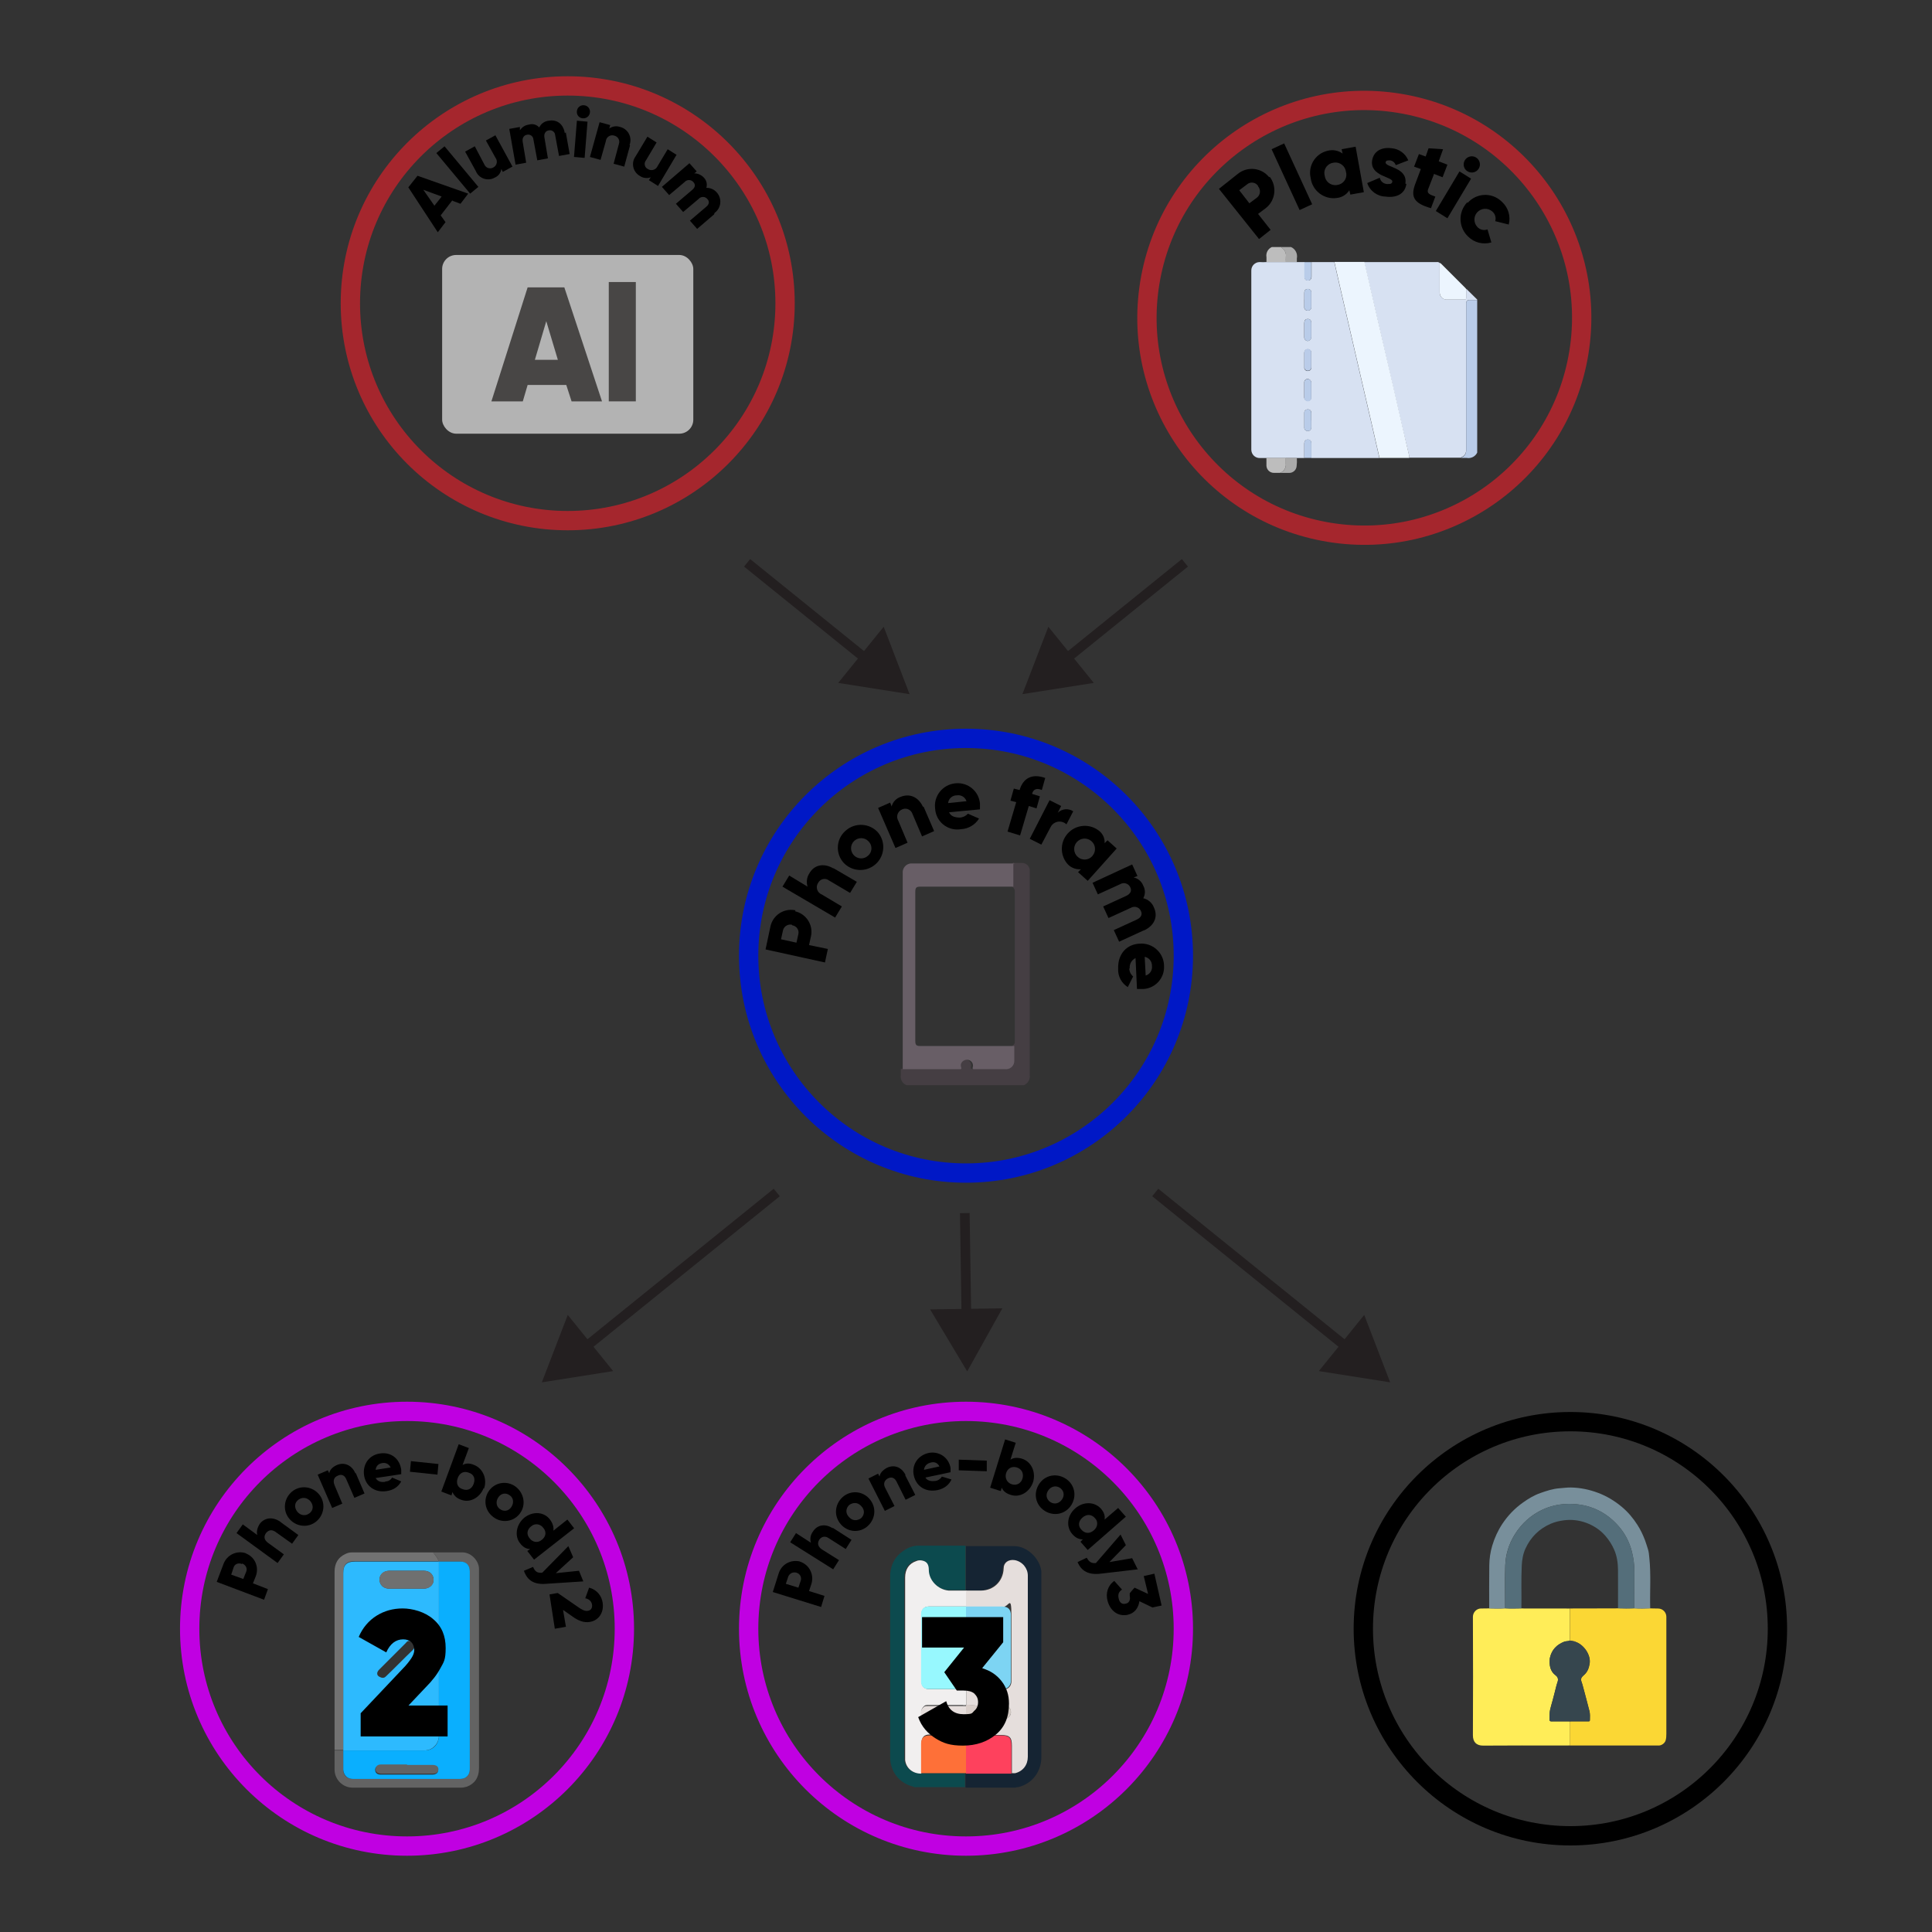<?xml version="1.0" encoding="UTF-8"?><svg id="Layer_1" xmlns="http://www.w3.org/2000/svg" viewBox="0 0 400 400"><rect x="0" y="0" width="400" height="400" fill="#333333" stroke="none"/><defs><style>.cls-1{stroke:#a5262d;}.cls-1,.cls-2,.cls-3,.cls-4{stroke-width:4px;}.cls-1,.cls-2,.cls-3,.cls-4,.cls-5{stroke-miterlimit:10;}.cls-1,.cls-2,.cls-3,.cls-4,.cls-5,.cls-6{fill:none;}.cls-2{stroke:#000;}.cls-3{stroke:#0018c6;}.cls-7{fill:#727272;}.cls-8{fill:#0c4a4e;}.cls-9{fill:#546e7a;}.cls-4{stroke:#c000e2;}.cls-10{fill:#d9cfca;}.cls-11{fill:#626363;}.cls-12{fill:#e5dedc;}.cls-13{fill:#453e43;}.cls-14{fill:#97f8fe;}.cls-15{fill:#f1efef;}.cls-16{fill:#bacce9;}.cls-17{fill:#c7c7c7;}.cls-18{fill:#fe7038;}.cls-19{fill:#bdbdbd;}.cls-20{fill:#93dbfe;}.cls-21{fill:#ecf5fe;}.cls-22{fill:#ffed58;}.cls-23{fill:#152433;}.cls-5{stroke:#231f20;stroke-width:2px;}.cls-24{fill:#685e66;}.cls-25{fill:#36464e;}.cls-26{fill:#fe415d;}.cls-27{fill:#6f7070;}.cls-28{fill:#0aaffe;}.cls-29{fill:#e6dedc;}.cls-30{fill:#b9cce9;}.cls-31{fill:#aaa;}.cls-32{fill:#788f9b;}.cls-33{fill:#484645;}.cls-34{fill:#636363;}.cls-35{fill:#b3b3b3;}.cls-36{fill:#d0c8c3;}.cls-37{fill:#fbd734;}.cls-38{fill:#d7e1f2;}.cls-39{fill:#7dd4f3;}.cls-40{fill:#231f20;}.cls-41{fill:#2dbafe;}</style></defs><line class="cls-6" x1="154.68" y1="116.53" x2="188.32" y2="143.71"/><line class="cls-5" x1="154.68" y1="116.53" x2="179.96" y2="136.95"/><polygon class="cls-40" points="173.54 141.39 188.32 143.72 182.96 129.76 173.54 141.39"/><line class="cls-6" x1="245.32" y1="116.53" x2="211.68" y2="143.71"/><line class="cls-5" x1="245.32" y1="116.53" x2="220.05" y2="136.95"/><polygon class="cls-40" points="217.05 129.76 211.68 143.71 226.46 141.39 217.05 129.76"/><circle class="cls-1" cx="117.54" cy="62.79" r="45"/><rect class="cls-35" x="91.54" y="52.79" width="52" height="37" rx="2.9" ry="2.9"/><path class="cls-33" d="m118.34,83.1l-1.1-3.4h-8l-1,3.4h-6.5l7.5-23.6h7.6l7.8,23.6h-6.3Zm-7.6-8.6h4.76l-2.4-8-2.36,8Z"/><path class="cls-33" d="m126.04,83.1v-24.71h5.6v24.71h-5.6Z"/><path d="m93.64,41.49l-2.4,3.1,1,1.4-1.6,2.1-6.1-9.3,1.9-2.4,10.5,3.7-1.6,2.1-1.6-.6-.1-.1Zm-2.2-.8l-3.8-1.4,2.3,3.3,1.5-1.9Z"/><path d="m90.34,31.69l1.7-1.4,7,8.4-1.7,1.4-7-8.4Z"/><path d="m102.5,27.89l3.6,6.6-2,1.1-.3-.6c-.11.81-.64,1.49-1.4,1.8-1.33.74-3.01.25-3.75-1.08-.06-.1-.11-.21-.15-.32l-2.2-4,2-1.1,2,3.8c.29.65,1.06.94,1.71.65.03-.01.06-.03.09-.05.67-.32.95-1.12.63-1.79-.04-.07-.08-.15-.13-.21l-2-3.6,2-1.1-.1-.1Z"/><path d="m117.14,27.39l.8,4.5-2.2.4-.8-4.3c-.03-.6-.54-1.05-1.14-1.02-.06,0-.11.01-.16.02-.7.1-1.1.7-.9,1.6l.7,4.2-2.2.4-.8-4.3c-.03-.6-.54-1.05-1.14-1.02-.06,0-.11.01-.16.02-.7.1-1.1.7-.9,1.6l.7,4.2-2.2.4-1.3-7.4,2.2-.4v.7c.41-.67,1.12-1.11,1.9-1.2.76-.23,1.58,0,2.1.6.37-.79,1.13-1.33,2-1.4,1.7-.3,3,.7,3.3,2.6l.2-.2Z"/><path d="m119.44,24.99l2.2.2-.6,7.5-2.2-.2.6-7.5Zm0-2c.08-.75.75-1.29,1.5-1.2.75.08,1.29.75,1.2,1.5s-.75,1.29-1.5,1.2c0,0,0,0,0,0-.72-.05-1.26-.66-1.21-1.38,0-.04,0-.08.01-.12Z"/><path d="m130.44,30.1l-1.2,4.4-2.2-.6,1.1-4.1c.24-.68-.11-1.42-.78-1.66-.04-.01-.08-.03-.12-.04-.69-.26-1.46.08-1.72.76-.04.11-.07.22-.08.34l-1.1,3.9-2.2-.6,2-7.2,2.2.6-.2.7c.67-.47,1.53-.58,2.3-.3,1.49.39,2.38,1.91,2,3.4-.03.1-.06.2-.1.3l.1.1Z"/><path d="m140.04,32.1l-3.8,6.4-1.9-1.2.4-.6c-.77.29-1.63.18-2.3-.3-1.32-.77-1.78-2.46-1.01-3.78.06-.11.13-.22.21-.32l2.4-4,1.9,1.2-2.2,3.7c-.41.5-.34,1.24.16,1.65.07.06.15.11.24.15.63.41,1.48.23,1.89-.4.04-.06.08-.13.11-.2l2.1-3.5,1.9,1.2h-.1Z"/><path d="m147.84,44.39l-3.5,3-1.5-1.7,3.4-2.9c.6-.5.7-1.1.2-1.6-.43-.5-1.18-.55-1.68-.12-.04.04-.08.08-.12.12l-3.2,2.7-1.5-1.7,3.4-2.9c.6-.5.7-1.1.2-1.6-.43-.5-1.18-.55-1.68-.12-.04.04-.08.08-.12.12l-3.2,2.7-1.5-1.7,5.7-4.9,1.5,1.7-.5.4c.76,0,1.49.34,2,.9.54.56.73,1.36.5,2.1.85-.02,1.66.35,2.2,1,1.03,1.19.9,3-.29,4.03-.07.06-.14.11-.21.17l-.1.3Z"/><circle class="cls-1" cx="282.46" cy="65.79" r="45" transform="translate(172.27 334.07) rotate(-80.78)"/><path d="m262.87,36.59c1.57,2.02,1.21,4.92-.8,6.5l-1.6,1.2,2.6,3.3-2.4,1.9-8.3-10.39,3.9-3.1c1.97-1.6,4.87-1.31,6.47.66,0,.01.02.02.03.04l.1-.11Zm-2.4,1.9c-.47-.71-1.43-.9-2.14-.43-.06.04-.11.08-.16.13l-1.6,1.2,2.1,2.7,1.6-1.2c.69-.56.79-1.58.23-2.27,0-.01-.02-.02-.03-.03v-.1Z"/><path d="m263.27,30.89l2.6-1.2,5.8,12.6-2.6,1.2-5.8-12.6Z"/><path d="m280.67,30.39l1.7,9.4-2.8.5-.2-.9c-.58.9-1.53,1.49-2.6,1.6-2.61.37-5.03-1.46-5.4-4.07,0,0,0-.02,0-.03-.62-2.51.92-5.04,3.43-5.66.06-.01.11-.03.17-.04,1.04-.24,2.13-.03,3,.6l-.2-.9,2.8-.5h.1Zm-2,5.2c-.14-1.2-1.22-2.06-2.42-1.93-.06,0-.12.02-.18.03-1.17.14-2,1.2-1.87,2.36.01.11.04.23.07.34.14,1.2,1.22,2.06,2.42,1.93.06,0,.12-.02.18-.03,1.17-.14,2-1.2,1.87-2.36-.01-.11-.04-.23-.07-.34Z"/><path d="m291.17,38.1c-.3,2.2-2.3,2.9-4.3,2.6-1.73-.04-3.25-1.16-3.8-2.8l2.6-1.1c.14.73.76,1.26,1.5,1.3.7,0,1,0,1.1-.5.1-1-4.6-1.1-4.2-4.3.3-2.1,2.1-2.9,4.1-2.6,1.51.13,2.82,1.1,3.4,2.5l-2.6,1c-.16-.54-.64-.94-1.2-1-.5,0-.8,0-.9.4-.1,1.1,4.6,1,4.1,4.4l.2.1Z"/><path d="m296.87,36.1l-1.2,3.1c-.3.8.3,1.1,1.5,1.5l-.9,2.4c-3.6-1-4.2-2.4-3.3-4.9l1.2-3.2-1.4-.5,1-2.6,1.4.5.6-1.7,3,.2-.9,2.5,1.8.7-1,2.6-1.8-.7v.1Z"/><path d="m302.17,35.49l2.4,1.5-4.9,8.2-2.4-1.5,4.9-8.2Zm1.1-2.3c.47-.8,1.5-1.07,2.3-.6s1.07,1.5.6,2.3c-.47.8-1.5,1.07-2.3.6-.8-.45-1.07-1.47-.62-2.26,0-.01.01-.02.02-.04h0Z"/><path d="m303.87,41.99c1.78-2.01,4.86-2.2,6.87-.41.08.07.15.14.23.21,1.3,1.19,1.84,2.99,1.4,4.7l-2.8-.7c.21-.73-.02-1.51-.6-2-.92-.82-2.33-.73-3.15.19-.76.86-.74,2.17.05,3.01.53.59,1.36.79,2.1.5l.8,2.7c-1.7.51-3.54.05-4.8-1.2-2.02-1.89-2.12-5.05-.23-7.07.01-.01.02-.02.03-.03l.1.1Z"/><path class="cls-38" d="m305.84,62.02v.08h-1.6q-.68,0-.68.69v30.31c.02.44-.13.87-.42,1.21-.19.21-.49.24-.68.45h-10.68c0-.09,0-.18,0-.27l-1.28-5.32c-.72-3.12-1.43-6.24-2.15-9.35-1.05-4.55-2.11-9.09-3.16-13.64-.92-4-1.84-7.97-2.75-11.92h15c.23-.04.46.02.63.18v6.2c.02.73.59,1.32,1.32,1.38h3.78c.28,0,.38-.09.38-.37v-1.83c.12,0,.17.11.24.18l2.05,2.02Z"/><path class="cls-30" d="m305.84,93.71c-.39.8-1.26,1.25-2.14,1.1h-1.23c.19-.2.49-.23.68-.45.29-.34.43-.77.41-1.21v-30.35q0-.69.69-.69h1.59v31.6Z"/><path class="cls-19" d="m262.21,54.17v-.9c-.16-.88.29-1.75,1.1-2.12h2c0,.08.04.15.11.19.59.39.91,1.09.81,1.79-.02.37-.02.75,0,1.12h-3.93l-.09-.08Z"/><path class="cls-31" d="m266.21,54.25v-1.12c.11-.7-.21-1.41-.81-1.79-.06-.04-.1-.11-.1-.19h2c.9.4,1.4,1.38,1.2,2.34v.76h-2.29Z"/><path class="cls-21" d="m291.78,94.8h-6.21c0-.06,0-.12,0-.18l-1.83-8-3.17-13.69c-1.07-4.62-2.14-9.24-3.2-13.87-.36-1.61-.73-3.22-1.1-4.83h6.23c.91,4,1.82,7.97,2.74,11.92,1.06,4.55,2.12,9.1,3.17,13.64.72,3.11,1.43,6.22,2.14,9.35.41,1.79.83,3.58,1.24,5.36,0,.1,0,.2-.01.3Z"/><path class="cls-21" d="m298.08,54.44c.14.02.26.1.34.21l5,5,.14.18v1.83c0,.28-.1.37-.37.37h-3.79c-.73-.06-1.29-.65-1.32-1.38v-6.21Z"/><path class="cls-38" d="m276.25,54.26c.37,1.61.74,3.22,1.1,4.83,1.06,4.63,2.13,9.26,3.2,13.87,1.07,4.61,2.13,9.18,3.17,13.69l1.83,8c0,.06,0,.12,0,.18h-14.05v-3c0-.52-.26-.81-.71-.82s-.75.29-.75.82v3h-9.21c-.96.02-1.74-.74-1.76-1.7,0-.01,0-.03,0-.04v-37.1c0-.95.76-1.72,1.71-1.73.02,0,.03,0,.05,0,.45.03.91.03,1.36,0h7.89v3c0,.51.27.81.71.82s.75-.29.75-.82v-3h4.71Zm-4.75,20.32v-1.55c0-.4-.33-.73-.73-.73s-.73.33-.73.73v3c-.05.38.23.73.61.78.05,0,.09,0,.14,0,.39,0,.71-.31.71-.71,0-.02,0-.05,0-.07v-1.45Zm-1.47,6.14v1.55c0,.4.33.73.73.73s.73-.33.73-.73v-3.06c-.03-.41-.35-.73-.76-.75-.38,0-.7.3-.7.68,0,.02,0,.04,0,.06v1.51h0Zm0-12.42v1.51c-.02.41.3.76.71.79.42-.05.74-.4.75-.82v-2.92c0-.54-.26-.83-.74-.82s-.71.29-.72.81,0,1,0,1.46h0Zm0-6.26v1.5c-.04.38.23.72.6.77.04,0,.08,0,.12,0,.39.02.72-.27.74-.65,0-.04,0-.08,0-.13v-2.92c.05-.38-.21-.72-.59-.78-.05,0-.09,0-.14,0-.46,0-.72.28-.72.8v1.41h-.01Zm1.47,25v-1.48c0-.51-.27-.8-.72-.8-.39-.02-.72.27-.74.65,0,.04,0,.08,0,.13v2.91c-.05.38.22.73.6.78.04,0,.08,0,.13,0,.46,0,.71-.29.72-.81s.01-.94.01-1.41v.02Z"/><path class="cls-30" d="m271.5,54.27v3c0,.54-.29.84-.75.83s-.7-.31-.71-.83v-3h1.46Z"/><path class="cls-19" d="m262.29,94.81h3.92v1.18c.1.83-.39,1.63-1.18,1.91h-1.22c-.85.04-1.57-.62-1.61-1.47,0-.05,0-.1,0-.14v-1.41l.09-.07Z"/><path class="cls-31" d="m265.03,97.9c.79-.28,1.28-1.08,1.18-1.91v-1.18h2.29c.04.6.02,1.21-.06,1.81-.12.78-.82,1.34-1.61,1.29h-1.8Z"/><path class="cls-30" d="m270.05,94.8v-3c0-.53.29-.83.75-.82s.71.31.71.82v3h-1.46Z"/><path class="cls-17" d="m262.29,54.25h-.1s0-.06,0-.09l.1.09Z"/><path class="cls-17" d="m262.29,94.81l-.08.08s0-.05,0-.08h.08Z"/><path class="cls-16" d="m271.5,74.58v1.45c0,.4-.33.73-.73.73s-.73-.33-.73-.73v-3c-.04-.38.23-.73.62-.78.03,0,.06,0,.09,0,.39-.02.73.27.75.67,0,.04,0,.08,0,.11v1.55Z"/><path class="cls-30" d="m270.05,80.72v-1.51c-.03-.38.26-.71.64-.74.02,0,.04,0,.06,0,.41.02.73.34.75.75v3.06c.05.4-.24.76-.64.81-.4.05-.76-.24-.81-.64,0-.06,0-.11,0-.17-.01-.53,0-1.04,0-1.56Z"/><path class="cls-30" d="m270.05,68.31v-1.46c0-.52.26-.8.71-.81s.74.28.74.83v2.91c0,.42-.32.77-.74.82-.41-.02-.73-.36-.71-.77,0,0,0-.01,0-.02-.01-.5,0-1.01,0-1.5Z"/><path class="cls-30" d="m270.05,62.04v-1.41c0-.52.26-.8.72-.8.38-.03.71.26.73.64,0,.05,0,.09,0,.14v2.92c.04.38-.23.73-.61.78-.04,0-.08,0-.13,0-.44,0-.7-.28-.72-.77s.01-1,.01-1.5Z"/><path class="cls-30" d="m271.5,87.02v1.41c0,.52-.27.8-.72.81-.39.02-.72-.28-.74-.66,0-.04,0-.08,0-.13v-2.91c-.05-.38.21-.73.59-.78.05,0,.1,0,.15,0,.46,0,.71.29.71.8v1.46Z"/><circle class="cls-3" cx="200" cy="197.87" r="45"/><path class="cls-13" d="m209.8,178.67h1.9c.77.04,1.4.63,1.5,1.4v42.5c.12.89-.37,1.75-1.2,2.1h-24.3c-.85-.32-1.36-1.2-1.2-2.1v-1.3h11.7c.3,0,.5,0,.4-.4v-.77c.28-.61.97-.91,1.6-.7.63.19.99.86.8,1.5,0,0,0,0,0,0,0,.3,0,.4.3.4h6.6c.94,0,1.71-.77,1.7-1.72,0-.03,0-.05,0-.08v-3c.35-.16.55-.52.5-.9v-31.1c0-.37-.19-.71-.5-.9v-4.9l.2-.03Z"/><path class="cls-24" d="m209.8,178.67v4.9h-19.2c-.9,0-1.1.2-1.1,1.1v30.8c0,.9.2,1.1,1.1,1.1h19.4v3c.05.94-.67,1.75-1.62,1.8-.03,0-.05,0-.08,0h-6.6c-.3,0-.4-.1-.3-.4.19-.63-.16-1.3-.8-1.5,0,0,0,0,0,0-.63-.21-1.32.09-1.6.7-.1.26-.1.54,0,.8.1.4,0,.4-.4.4h-11.7v-40.6c-.09-1.01.65-1.91,1.66-2,.11-.01.22-.01.34,0h21.2l-.3-.1Z"/><path d="m164.6,188.67c2.34.53,3.82,2.85,3.3,5.2l-.4,1.8,3.9.8-.6,2.8-12.3-2.7,1-4.7c.48-2.36,2.77-3.89,5.13-3.41.02,0,.04,0,.07.01l-.1.2Zm-.6,2.8c-.82-.21-1.66.28-1.88,1.1,0,.03-.02.06-.02.1l-.4,1.8,3.2.7.4-1.8c.17-.82-.36-1.61-1.18-1.78-.04,0-.08-.01-.12-.02v-.1Z"/><path d="m172.6,179.77l4.8,2.8-1.4,2.3-4.4-2.6c-.65-.49-1.57-.37-2.06.28-.05.07-.1.14-.14.22-.51.72-.33,1.72.39,2.23.1.07.2.13.31.17l4.2,2.5-1.4,2.3-10.9-6.4,1.4-2.3,3.8,2.3c-.3-.95-.16-1.98.4-2.8.9-1.6,2.8-2.2,4.9-1h.1Z"/><path d="m174.7,178.67c-1.74-1.88-1.63-4.83.25-6.57.05-.04.1-.09.15-.13,1.96-1.74,4.96-1.56,6.7.4,1.66,2.03,1.36,5.02-.67,6.68-1.92,1.56-4.71,1.4-6.43-.38h0Zm5.1-4.5c-.8-.83-2.12-.85-2.96-.05s-.85,2.12-.05,2.96c.78.81,2.07.86,2.91.1.85-.7.97-1.96.27-2.82-.05-.07-.11-.13-.17-.18Z"/><path d="m191.2,166.97l2.2,5.1-2.5,1.1-2-4.7c-.28-.8-1.15-1.23-1.96-.96-.05.02-.1.04-.14.06-.85.33-1.27,1.28-.94,2.12.04.1.08.19.14.28l1.9,4.5-2.5,1.1-3.6-8.3,2.5-1.1.3.8c.25-.95.97-1.7,1.9-2,1.7-.7,3.6-.1,4.6,2.1l.1-.1Z"/><path d="m198.7,169.27c.65-.03,1.26-.32,1.7-.8l2.3,1c-.8,1.29-2.18,2.12-3.7,2.2-2.5.44-4.89-1.22-5.33-3.72-.03-.19-.06-.38-.07-.58-.3-2.56,1.53-4.88,4.1-5.18.07,0,.14-.01.2-.02,2.54-.22,4.77,1.66,4.99,4.19,0,.04,0,.07,0,.11v1.1l-6.4.6c.4.9,1.3,1.1,2.3,1.1h-.1Zm1.4-3.4c-.28-.84-1.13-1.35-2-1.2-.93-.02-1.72.68-1.8,1.6l3.9-.4h-.1Z"/><path d="m213.7,164.37l1.6.5-.7,2.5-1.6-.5-1.8,6.1-2.6-.8,1.8-6.1-1.2-.3.7-2.5,1.2.3c.7-2.4,2.5-3.5,5.3-2.5l-.7,2.5c-.9-.4-1.7-.3-2,.7v.1Z"/><path d="m222.2,167.97l-1.4,2.7c-.83-.79-2.14-.76-2.93.06-.15.16-.28.34-.37.54l-1.9,3.6-2.4-1.2,4.1-8,2.4,1.2-.7,1.4c.86-.84,2.19-.96,3.2-.3Z"/><path d="m231.2,175.67l-6,6.7-2-1.8.6-.6c-1,.08-1.99-.28-2.7-1-1.78-1.93-1.66-4.95.28-6.73,1.7-1.57,4.29-1.68,6.12-.27.81.61,1.27,1.59,1.2,2.6l.6-.6,2,1.8-.1-.1Zm-5,1.5c.77-.91.66-2.27-.25-3.04-.91-.77-2.27-.66-3.04.25-.75.89-.67,2.21.19,3,.85.8,2.19.77,3-.08.04-.04.07-.08.1-.12Z"/><path d="m236.7,192.67l-5,2.3-1.1-2.4,4.8-2.2c.8-.4,1.2-1,.8-1.8-.36-.73-1.24-1.03-1.97-.67-.05.02-.09.05-.13.07l-4.6,2.1-1.1-2.4,4.8-2.2c.8-.4,1.2-1,.8-1.8-.36-.73-1.24-1.03-1.97-.67-.05.02-.09.05-.13.07l-4.6,2.1-1.1-2.4,8.2-3.8,1.1,2.4-.8.3c.92.18,1.67.83,2,1.7.45.81.45,1.79,0,2.6,1,.23,1.83.94,2.2,1.9.9,1.9.1,3.7-1.9,4.7l-.3.1Z"/><path d="m233.8,200.47c.01.65.3,1.27.8,1.7l-1.1,2.2c-1.31-.81-2.08-2.26-2-3.8-.1-3.1,1.8-5.1,4.5-5.2,2.57-.18,4.81,1.76,4.99,4.33,0,.09.01.18.01.27.14,2.51-1.78,4.66-4.29,4.79-.07,0-.14,0-.21,0h-1.1l-.3-6.4c-.83.4-1.32,1.28-1.2,2.2l-.1-.1Zm3.4,1.5c.87-.25,1.43-1.1,1.3-2,.03-.91-.61-1.7-1.5-1.87l.2,3.87Z"/><line class="cls-6" x1="199.75" y1="251.16" x2="200.25" y2="283.93"/><line class="cls-5" x1="199.75" y1="251.16" x2="200.09" y2="273.17"/><polygon class="cls-40" points="192.57 271.1 200.25 283.93 207.53 270.87 192.57 271.1"/><line class="cls-6" x1="112.18" y1="286.2" x2="160.82" y2="246.89"/><line class="cls-5" x1="120.55" y1="279.43" x2="160.82" y2="246.89"/><polygon class="cls-40" points="117.55 272.24 112.18 286.2 126.95 283.87 117.55 272.24"/><line class="cls-6" x1="287.82" y1="286.2" x2="239.18" y2="246.89"/><line class="cls-5" x1="279.45" y1="279.43" x2="239.18" y2="246.89"/><polygon class="cls-40" points="273.05 283.87 287.82 286.2 282.45 272.24 273.05 283.87"/><circle class="cls-4" cx="200" cy="337.21" r="45"/><path d="m165.6,323.31c1.9.6,3,2.6,2.4,4.6l-.5,1.5,3.2,1-.7,2.3-10-3.1,1.2-3.8c.6-2,2.6-3,4.5-2.5h-.1Zm-.7,2.3c-.7-.2-1.4.1-1.7.8l-.5,1.5,2.6.8.5-1.5c.2-.7-.2-1.4-.9-1.6Z"/><path d="m172.4,316.31l3.9,2.5-1.2,1.9-3.6-2.3c-.8-.5-1.5-.2-1.9.4-.4.7-.3,1.4.6,2l3.5,2.2-1.2,1.9-8.9-5.6,1.2-1.9,3.1,2c-.2-.6-.2-1.5.4-2.3.8-1.3,2.4-1.8,4.1-.7v-.1Z"/><path d="m174.1,315.61c-1.5-1.7-1.3-4.1.3-5.6,1.6-1.5,4.1-1.4,5.6.3s1.3,4.1-.3,5.6c-1.6,1.5-4.1,1.4-5.6-.3Zm4.2-3.8c-.7-.8-1.7-.8-2.5-.2-.7.7-.8,1.7,0,2.5.7.8,1.7.8,2.5.2.7-.7.8-1.7,0-2.5Z"/><path d="m187.4,305.41l2.1,4.1-2,1-1.9-3.8c-.4-.8-1.1-1-1.8-.6s-1,1.1-.5,2l1.9,3.7-2,1-3.4-6.7,2-1,.3.6c.1-.7.6-1.3,1.5-1.8,1.4-.7,3-.3,3.9,1.5h-.1Z"/><path d="m193.7,306.61c.6-.1,1.1-.5,1.3-.9l2,.6c-.5,1.1-1.5,1.9-2.9,2.2-2.5.5-4.4-.8-4.9-3s.8-4.2,3.1-4.7c2.1-.4,4.1.9,4.5,3.1v.9l-5.2,1.1c.4.7,1.2.8,2,.7h.1Zm.8-3c-.4-.8-1.1-1-1.8-.8-.8.2-1.3.7-1.4,1.5l3.2-.7Z"/><path d="m198.6,302.21l5.7.2v2.2l-5.8-.2v-2.2h.1Z"/><path d="m213.9,306.81c-.7,2.1-2.7,3.3-4.6,2.7-1-.3-1.6-.8-1.9-1.5l-.2.7-2.2-.7,3.1-10,2.2.7-1.1,3.5c.6-.4,1.4-.5,2.4-.2,1.9.6,2.9,2.7,2.3,4.8Zm-2.2-.7c.3-1.1-.2-2-1.2-2.3s-1.9.2-2.2,1.2.2,2,1.2,2.3,1.9-.2,2.2-1.2Z"/><path d="m215.1,307.31c1.2-1.9,3.6-2.4,5.5-1.2,1.9,1.2,2.4,3.6,1.2,5.5-1.2,1.9-3.6,2.4-5.5,1.2-1.9-1.2-2.4-3.6-1.2-5.5Zm4.8,3.1c.6-.9.3-1.9-.5-2.4s-1.8-.3-2.4.6-.3,1.9.5,2.4,1.8.3,2.4-.6Z"/><path d="m233.1,314.01l-7.9,6.9-1.5-1.7.5-.5c-.8,0-1.5-.3-2.2-1.1-1.3-1.5-1.1-3.8.6-5.3,1.7-1.5,4-1.4,5.3,0,.7.8.9,1.5.8,2.3l2.8-2.4,1.5,1.7.1.1Zm-6.6,2.8c.8-.7.9-1.8.2-2.5-.7-.8-1.7-.9-2.6-.1s-.9,1.8-.2,2.5c.7.8,1.7.9,2.6.1Z"/><path d="m235.6,324.91l-7.7.9c-2.5.3-4-.5-4.8-2.4l1.9-.9c.5.9,1,1.2,1.9,1.1l5.1-5.9,1.1,2.2-3.4,3.5,4.7-.8,1.1,2.2.1.1Z"/><path d="m233.6,334.31c-2.3.5-3.8-1-4.3-2.9-.4-1.5,0-3.1,1.4-4.1l1.6,1.8c-.6.4-.9.9-.7,1.8.2,1,.8,1.3,1.5,1.1.6-.1,1-.7.8-1.6v-.5c-.1,0,1-1.2,1-1.2l2.8,1.3-.9-3.7,2.2-.5,1.5,6.6-1.9.4-2.7-1.3c-.2,1.4-1,2.5-2.4,2.8h.1Z"/><path class="cls-8" d="m189.5,370.11c0-.2-.3-.1-.4-.2-2.9-.7-4.8-3.1-4.8-6.1v-37.4c0-2.7,1.3-4.7,3.7-5.9.6-.3,1.4-.5,2.1-.5h9.8v9.2h-3.7c-2.2-.2-4-2.1-4.1-4.3,0-1.1-.5-1.7-1.3-1.9-.5,0-.9,0-1.3.1-1.4.5-2.3,1.7-2.3,3.4v37.8c.2,1.7,1.7,2.9,3.3,2.8h9.3v2.9h-10.5l.2.1Z"/><path class="cls-23" d="m200,329.31v-9.2h10c2.7,0,5.3,2.6,5.6,5.2v38.5c0,3-1.9,5.5-4.8,6.2-.2,0-.4,0-.5.1h-10.4v-2.9h10.1c1.6-.4,2.6-1.7,2.6-3.4v-37.6c0-1.6-1.1-3-2.7-3.2-1.2-.2-2.2.5-2.3,1.7,0,2.6-2.1,4.5-4.7,4.6h-3.1.2Z"/><path class="cls-15" d="m190.7,367.21c-1.7,0-3.1-1.1-3.3-2.8v-37.8c0-1.7.8-2.9,2.3-3.4.4-.2.9-.2,1.3-.1.9.2,1.3.8,1.3,1.9,0,2.2,1.9,4.1,4.1,4.3h3.7v3.3h-7.8c-.9,0-1.5.6-1.5,1.5v14.1c0,.9.6,1.5,1.5,1.5h7.8v3.3c-.2,0-.5.1-.8,0h-7.1c-.2,0-.5,0-.7.1-.6.4-.9,1.1-.7,1.7s.8,1,1.5,1h7.8v3.3h-7.6c-1.1,0-1.7.5-1.7,1.7v6.2l-.1.2Z"/><path class="cls-18" d="m190.7,367.21v-6.2c0-1.1.5-1.7,1.7-1.7h7.6v7.8h-9.3v.1Z"/><path class="cls-12" d="m200,332.61v-3.3h3.1c2.6,0,4.6-1.9,4.7-4.6,0-1.2,1-1.9,2.3-1.7,1.6.3,2.7,1.7,2.7,3.2v37.5c0,1.7-1,3-2.6,3.4h-.7v-5.6c0-1.8-.4-2.3-2.3-2.3h-7.1v-3.3h1.6c.7,0,1.4-.6,1.4-1.3s-.5-1.4-1.2-1.5c-.6-.1-1.2,0-1.8,0h0v-3.3h7.6c1,0,1.7-.7,1.7-1.7v-13.6c0-4.5-.5-1.8-1.8-1.8h-7.5l-.1-.1Zm7.8,23.3c.8,0,1.5-.6,1.5-1.4s-.6-1.5-1.4-1.5h0c-.7,0-1.6.8-1.5,1.5,0,.6.4,1.4,1.4,1.4h0Z"/><path class="cls-26" d="m200,359.31h7.1c1.9,0,2.3.4,2.3,2.3v5.6h-9.4v-7.8h0v-.1Z"/><path class="cls-39" d="m200,332.61h7.5c1.2,0,1.8.6,1.8,1.8v13.6c0,1-.7,1.7-1.7,1.7h-7.6v-17h0v-.1Z"/><path class="cls-14" d="m200,332.71v17h-7.8c-.9,0-1.5-.6-1.5-1.5v-14.1c0-.9.6-1.5,1.5-1.5h7.8v.1Z"/><path class="cls-29" d="m200,356.01h-7.8c-.7,0-1.3-.4-1.5-1s.1-1.3.7-1.7c.2-.1.4-.1.7-.1h7.9v2.9h0v-.1Z"/><path class="cls-10" d="m200,355.91v-2.9h1.8c.7.2,1.2.8,1.2,1.5s-.7,1.3-1.4,1.3h-1.6v.1Z"/><path class="cls-36" d="m207.8,355.91c-1,0-1.4-.8-1.4-1.4,0-.7.8-1.5,1.5-1.5.8,0,1.5.7,1.4,1.5h0c0,.8-.6,1.4-1.5,1.4Z"/><path d="m203.4,345.41c1.7.5,3,1.4,4,2.7s1.5,2.8,1.5,4.6c0,2.8-.9,4.9-2.7,6.4s-4.1,2.3-6.8,2.3-4.1-.5-5.7-1.5-2.9-2.4-3.6-4.4l5.8-3.3c.5,1.8,1.7,2.7,3.6,2.7s1.7-.2,2.2-.7c.5-.4.8-1,.8-1.8s-.3-1.3-.8-1.8c-.5-.4-1.2-.6-2.2-.6h-1.4l-2.6-3.8,4.1-5.1h-8.7v-6.3h16.8v5.2l-4.3,5.3v.1Z"/><circle class="cls-4" cx="84.27" cy="337.21" r="45"/><path d="m50.87,321.61c1.9.7,2.8,2.8,2.1,4.7l-.6,1.5,3.1,1.2-.8,2.2-9.8-3.7,1.4-3.7c.7-1.9,2.8-2.9,4.7-2.2h-.1Zm-.8,2.2c-.7-.3-1.5,0-1.7.7l-.5,1.5,2.5.9.6-1.5c.3-.7-.1-1.4-.8-1.7l-.1.1Z"/><path d="m58.07,315.11l3.7,2.7-1.3,1.8-3.5-2.5c-.8-.5-1.4-.3-1.9.3-.5.7-.4,1.4.4,2l3.3,2.4-1.3,1.8-8.5-6.2,1.3-1.8,3,2.2c-.2-.7,0-1.5.5-2.3.9-1.2,2.5-1.6,4.2-.5l.1.1Z"/><path d="m59.87,314.41c-1.4-1.7-1.1-4.2.6-5.6s4.2-1.1,5.6.6,1.1,4.2-.6,5.6-4.2,1.1-5.6-.6Zm4.4-3.6c-.7-.8-1.7-.9-2.5-.3s-.9,1.6-.2,2.5c.7.8,1.7.9,2.5.3s.9-1.6.2-2.5Z"/><path d="m73.67,305.01l1.8,4.2-2.1.9-1.7-3.9c-.4-.9-1.1-1-1.7-.7-.8.3-1.1,1-.7,2l1.6,3.8-2.1.9-3-6.9,2.1-.9.3.6c.1-.7.7-1.3,1.6-1.7,1.4-.6,3-.1,3.8,1.7h.1Z"/><path d="m79.87,306.71c.6,0,1.1-.4,1.3-.8l1.9.8c-.6,1.1-1.6,1.8-3,2-2.5.4-4.4-1.1-4.7-3.3s1-4.2,3.4-4.5c2.2-.3,4,1.1,4.3,3.4v.9l-5.3.8c.4.7,1.1.9,1.9.8l.2-.1Zm1-2.9c-.4-.8-1.1-1-1.7-.9-.8.1-1.3.6-1.4,1.4l3.2-.5h-.1Z"/><path d="m85.07,302.51l5.7.6-.2,2.2-5.7-.6.2-2.1v-.1Z"/><path d="m100.17,308.01c-.8,2.1-2.9,3.2-4.7,2.5-.9-.3-1.5-.9-1.8-1.6l-.2.7-2.1-.8,3.6-9.8,2.1.8-1.3,3.5c.7-.4,1.5-.4,2.4,0,1.8.7,2.8,2.9,2,5v-.3Zm-2.1-.8c.4-1.1,0-2-1-2.3-1-.4-1.9,0-2.3,1.1-.4,1.1,0,2,1,2.3,1,.4,1.9,0,2.3-1.1Z"/><path d="m101.27,308.61c1.3-1.8,3.8-2.1,5.5-.8s2.2,3.7.9,5.5c-1.3,1.8-3.8,2.1-5.5.8-1.8-1.3-2.2-3.7-.9-5.5Zm4.6,3.4c.6-.9.4-1.9-.3-2.4-.8-.6-1.8-.5-2.4.4s-.4,1.9.3,2.4c.8.6,1.8.5,2.4-.4Z"/><path d="m118.87,316.41l-8.3,6.5-1.4-1.8.6-.4c-.8,0-1.5-.4-2.1-1.2-1.2-1.5-.8-3.9.9-5.3,1.8-1.4,4.1-1.2,5.3.4.6.8.8,1.6.7,2.3l2.9-2.3,1.4,1.8Zm-6.7,2.4c.9-.7,1-1.7.3-2.5-.6-.8-1.7-1-2.5-.3-.9.7-1,1.7-.3,2.5.6.8,1.7,1,2.5.3Z"/><path d="m120.77,327.41l-7.7.5c-2.5.2-3.9-.7-4.6-2.7l1.9-.8c.4,1,.9,1.3,1.9,1.2l5.4-5.5,1,2.3-3.6,3.3,4.8-.5.9,2.2h0Z"/><path d="m115.47,329.81l4.2,2.9c.7.5,1.4.9,2,.8.7-.1,1-.6.9-1.3s-.7-1.2-1.4-1.3l.8-2.2c1.6.4,2.6,1.7,2.8,3.1.3,1.9-.7,3.7-2.7,4-1.2.2-2.4-.3-3.5-1.1l-2-1.4.6,3.5-2.3.4-1.1-7.1,1.7-.3Z"/><path class="cls-34" d="m89.67,321.41h6.1c1.7,0,3.3,1.6,3.4,3.3v41.4c0,1.9-.9,3.2-2.5,3.8-.4.1-.8.2-1.1.2h-22.6c-2,0-3.7-1.7-3.7-3.7v-4h1.8v4c0,1.2.8,1.9,2,1.9h22.2c1.2,0,2-.8,2-2v-41c0-1.2-.8-2-1.9-2h-4.6c0-.8-.7-1.3-1.1-1.9Z"/><path class="cls-7" d="m89.67,321.41c.4.6,1,1.1,1.1,1.8h-17.3c-1.7,0-2.4.7-2.4,2.4v36.7h-1.8v-36.9c0-1.7.7-3,2.3-3.7.4-.2.8-.3,1.3-.3h16.9-.1Z"/><path class="cls-41" d="m71.07,362.41v-36.7c0-1.7.7-2.4,2.4-2.4h17.4v36c0,1.7-1.3,3.1-3,3.1h-16.8Zm13.1-33.5h3.6c1.1,0,2-.8,2-1.8,0-1.1-.8-1.9-2-1.9h-7.2c-1.1,0-2,.8-2,1.8,0,1.1.8,1.9,2,1.9h3.6Zm-4.2,22.9c.2,0,.5-.2.6-.3l9.2-9.2c.2-.2.4-.5.3-.8s-.2-.6-.6-.7c-.4-.1-.8,0-1.1.3-3,3-6.1,6.1-9.1,9.1l-.2.2c-.2.3-.2.6,0,.9.2.3.5.5.9.5h0Zm5.7-11.1c0-.4-.3-.7-.6-.9-.5-.2-.8,0-1.1.4l-5.5,5.5c-.5.5-.5,1.1,0,1.4s1,.4,1.4,0c1.9-1.8,3.7-3.7,5.6-5.5.2-.2.3-.4.4-.7h0l-.2-.2Z"/><path class="cls-28" d="m71.17,362.41h16.7c1.8,0,3-1.3,3-3.1v-36h4.5c1.2,0,1.9.8,1.9,2v41c0,1.2-.8,2-2,2h-22.2c-1.1,0-1.9-.7-2-1.9v-4h.1Zm13.1,3.1h-5.4c-.7,0-1.2.3-1.2.9s.4,1,1.1,1h10.8c.7,0,1.2-.4,1.1-.9s-.4-.9-1.2-.9h-5.4l.2-.1Z"/><path class="cls-27" d="m84.17,328.91h-3.6c-1.2,0-2-.8-2-1.9s.8-1.8,2-1.8h7.2c1.2,0,2,.8,2,1.9s-.9,1.8-2,1.8h-3.6Z"/><path class="cls-20" d="m79.97,351.81c-.4,0-.7-.2-.9-.5-.2-.3-.1-.7,0-.9l.2-.2c3-3,6.1-6.1,9.1-9.1.3-.3.7-.4,1.1-.3.4.1.5.4.6.7s0,.6-.3.8l-9.2,9.2c-.2.2-.4.3-.6.3Z"/><path class="cls-11" d="m84.17,365.41h5.4c.7,0,1.2.3,1.2.9s-.4.9-1.1.9h-10.8c-.7,0-1.2-.4-1.1-1s.4-.9,1.2-.9h5.4l-.2.1Z"/><path d="m74.67,359.51v-4.8l8.6-9.1c.9-.9,1.5-1.7,1.9-2.3s.6-1.2.6-1.7-.2-1.2-.6-1.6-1-.6-1.7-.6c-1.5,0-2.7.9-3.5,2.7l-5.7-3.2c.8-1.9,2.1-3.4,3.7-4.4,1.6-1,3.4-1.5,5.4-1.5s4.6.7,6.3,2.2c1.8,1.5,2.6,3.5,2.6,6s-.4,2.9-1.1,4.2c-.7,1.3-1.7,2.6-3.1,4l-3.5,3.7h8.1v6.4h-18.1.1Z"/><path class="cls-37" d="m341.66,333c.55,0,1.09.02,1.64.03.93,0,1.69.76,1.7,1.69.01.85,0,1.71,0,2.56,0,7.23,0,14.46,0,21.69,0,.47-.02.95-.16,1.4-.17.54-.83,1.02-1.39,1.02-6.12,0-12.25,0-18.37,0-.03,0-.06,0-.08-.01,0-1.66,0-3.33,0-4.99,1.28,0,2.55,0,3.83-.01.16,0,.35.04.35-.23.01-.63.06-1.27-.09-1.88-.4-1.63-.87-3.24-1.28-4.86-.11-.44-.24-.87-.39-1.3-.25-.67.21-1.01.61-1.38.66-.61.94-1.36,1.09-2.24.33-1.82-1.2-4.01-2.94-4.57-.06-.09-.13-.14-.24-.09-.09-.02-.18-.04-.27-.06-.04-.06-.09-.07-.15-.04-.17-.02-.34-.05-.51-.07,0-2.21,0-4.42,0-6.64,3.14,0,6.28-.01,9.42-.02.2,0,.39-.02.59-.02,1.12.03,2.25.05,3.37,0,1.1.06,2.2.05,3.3,0Z"/><path class="cls-22" d="m324.99,356.39c0,1.66,0,3.33,0,4.99-.63,0-1.26.01-1.89.01-5.34,0-10.68-.03-16.02.02-1.41.01-2.13-.75-2.13-2.13.05-8.17.03-16.34,0-24.52,0-.98.79-1.76,1.72-1.74.55.01,1.09-.01,1.64-.02,1.1.03,2.2.05,3.3-.01,1.12.06,2.24.04,3.36.01.18,0,.36.02.55.02,3.15,0,6.31,0,9.46.01,0,2.21,0,4.42,0,6.64-.35.17-.75.09-1.12.23-1.56.61-2.59,1.66-2.96,3.32-.07.04-.12.08-.03.15-.12,1.37.02,2.63,1.25,3.54.39.29.54.72.38,1.25-.1.33-.22.65-.3.99-.22.92-.46,1.83-.7,2.74-.18.67-.39,1.34-.55,2.02-.16.67-.12,1.35-.14,2.04-.01.34.08.46.44.45,1.25-.02,2.49,0,3.74,0Z"/><path class="cls-32" d="m311.62,332.99c-1.1.07-2.2.04-3.3.01,0-2.97-.02-5.94.02-8.91.02-1.38.21-2.74.61-4.07.48-1.61,1.16-3.11,2.08-4.5,1.15-1.74,2.58-3.23,4.29-4.44,1.12-.8,2.3-1.51,3.59-1.96,1.28-.45,2.58-.89,3.97-.99.78-.05,1.55-.17,2.33-.16,1.94.03,3.82.42,5.63,1.1,1.82.68,3.45,1.67,4.94,2.91,1.28,1.07,2.34,2.33,3.23,3.73.64.99,1.14,2.05,1.56,3.15.24.61.4,1.24.61,1.85.19.55.23,1.17.29,1.76.38,3.5.09,7.02.19,10.53-1.1.04-2.2.06-3.3,0,0-2.51-.02-5.02.01-7.53.02-1.44-.16-2.86-.52-4.25-.5-1.96-1.41-3.72-2.73-5.23-1.62-1.85-3.58-3.24-5.95-3.99-1.68-.53-3.39-.7-5.16-.6-1.64.1-3.18.48-4.64,1.16-2.43,1.13-4.34,2.87-5.76,5.15-1.22,1.97-1.89,4.13-1.97,6.42-.11,2.95-.02,5.92-.02,8.87Z"/><path class="cls-9" d="m334.99,333c0-2.66.02-5.33,0-7.99-.02-1.42-.21-2.82-.78-4.13-.45-1.04-1.05-1.99-1.8-2.86-1.11-1.29-2.5-2.19-4.07-2.76-1.45-.52-2.97-.7-4.53-.5-.95.12-1.88.34-2.74.71-2.39,1.04-4.15,2.76-5.24,5.15-.51,1.12-.71,2.29-.77,3.52-.14,2.95-.02,5.91-.07,8.86-1.12.02-2.24.05-3.36-.01,0-2.96-.09-5.92.02-8.87.08-2.28.75-4.45,1.97-6.42,1.42-2.28,3.33-4.02,5.76-5.15,1.46-.68,3-1.07,4.64-1.16,1.77-.1,3.48.06,5.16.6,2.37.75,4.33,2.14,5.95,3.99,1.32,1.51,2.23,3.27,2.73,5.23.35,1.39.54,2.8.52,4.25-.03,2.51-.01,5.02-.01,7.53-1.12.06-2.24.04-3.37,0Z"/><path class="cls-25" d="m324.99,356.39c-1.25,0-2.49-.02-3.74,0-.36,0-.45-.11-.44-.45.03-.68-.02-1.37.14-2.04.16-.68.37-1.34.55-2.02.24-.91.49-1.82.7-2.74.08-.34.2-.66.3-.99.16-.54,0-.97-.38-1.25-1.23-.91-1.37-2.17-1.25-3.54.07-.04.07-.09.03-.15.37-1.66,1.4-2.71,2.96-3.32.37-.14.77-.06,1.12-.23.17.02.34.05.51.07.03.09.08.14.15.04.09.02.18.04.27.06.05.12.15.09.24.09,1.74.56,3.27,2.74,2.94,4.57-.16.87-.43,1.63-1.09,2.24-.4.37-.86.71-.61,1.38.16.42.28.86.39,1.3.42,1.62.89,3.23,1.28,4.86.15.61.1,1.25.09,1.88,0,.27-.19.23-.35.23-1.28,0-2.55,0-3.83.01Z"/><path class="cls-9" d="m326.16,339.93c-.09,0-.19.03-.24-.09.11-.05.19,0,.24.09Z"/><path class="cls-9" d="m325.65,339.78c-.08.1-.12.05-.15-.04.06-.03.11-.02.15.04Z"/><path class="cls-32" d="m320.9,343.22c.04.06.04.11-.03.15-.09-.07-.03-.11.03-.15Z"/><circle class="cls-2" cx="325.13" cy="337.21" r="42.87"/></svg>